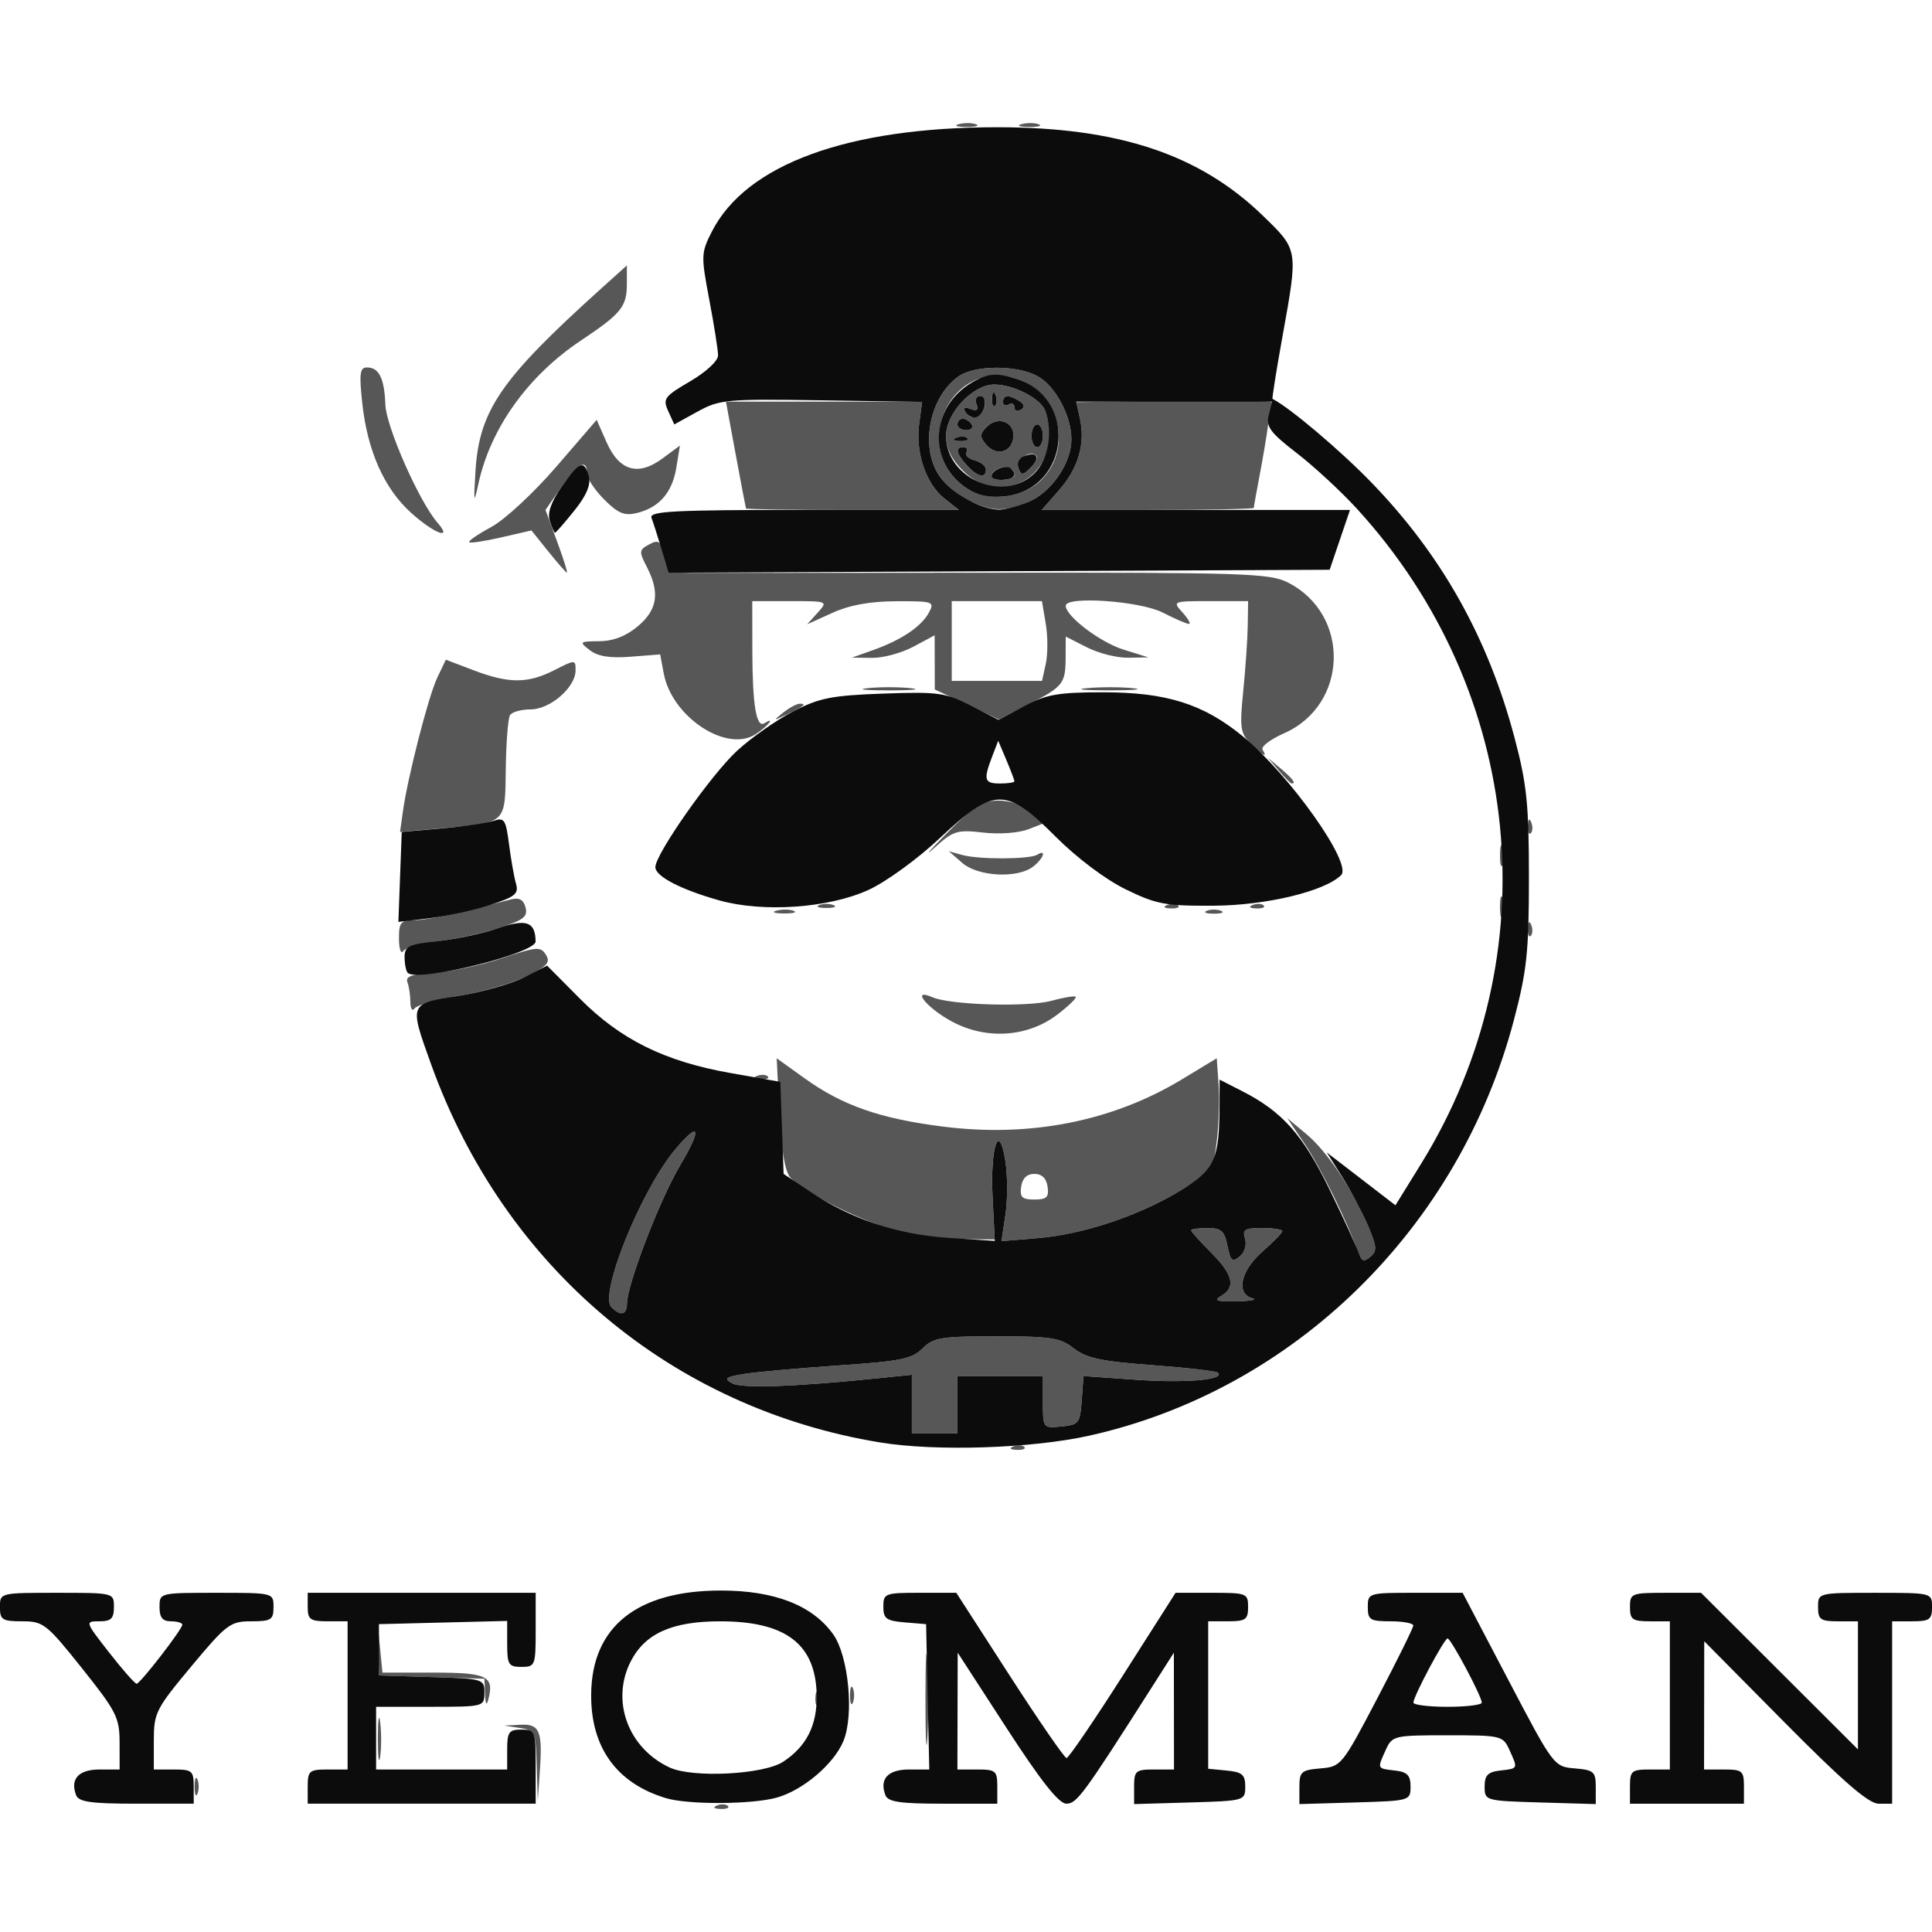 <?xml version="1.0" encoding="UTF-8" standalone="no"?>
<!-- Created with Inkscape (http://www.inkscape.org/) -->

<svg
   xmlns:dc="http://purl.org/dc/elements/1.1/"
   xmlns:cc="http://creativecommons.org/ns#"
   xmlns:rdf="http://www.w3.org/1999/02/22-rdf-syntax-ns#"
   xmlns:svg="http://www.w3.org/2000/svg"
   xmlns="http://www.w3.org/2000/svg"
   xmlns:sodipodi="http://sodipodi.sourceforge.net/DTD/sodipodi-0.dtd"
   xmlns:inkscape="http://www.inkscape.org/namespaces/inkscape"
   width="400"
   height="400"
   viewBox="0 0 400 400"
   id="svg13452"
   version="1.1"
   inkscape:version="0.91 r">
  <defs
     id="defs13454" />
  <sodipodi:namedview
     id="base"
     pagecolor="#ffffff"
     bordercolor="#666666"
     borderopacity="1.0"
     inkscape:pageopacity="0.0"
     inkscape:pageshadow="2"
     inkscape:zoom="0.35"
     inkscape:cx="-694.76899"
     inkscape:cy="17.884377"
     inkscape:document-units="px"
     inkscape:current-layer="layer1"
     showgrid="false"
     fit-margin-top="0"
     fit-margin-left="0"
     fit-margin-right="0"
     fit-margin-bottom="0"
     inkscape:window-width="1855"
     inkscape:window-height="1056"
     inkscape:window-x="65"
     inkscape:window-y="24"
     inkscape:window-maximized="1"
     units="px" />
  <g
     inkscape:label="Layer 1"
     inkscape:groupmode="layer"
     id="layer1"
     transform="translate(-359.769,-150.247)">
    <g
       transform="matrix(0.944,0,0,0.944,635.21,226.553)"
       id="g9532">
      <path
         inkscape:connector-curvature="0"
         id="path9536"
         d="m -134.53,315.15 c 0.902,-0.361 1.98,-0.317 2.396,0.099 0.415,0.415 -0.323,0.711 -1.641,0.657 -1.456,-0.06 -1.752,-0.356 -0.755,-0.755 z m -114.568,-4.146 c 0,-1.719 0.284,-2.422 0.63,-1.562 0.347,0.859 0.347,2.266 0,3.125 -0.347,0.859 -0.63,0.156 -0.63,-1.562 z m 75.034,-4.604 c -0.221,-7.403 -0.376,-7.751 -3.669,-8.25 l -3.438,-0.521 3.477,-0.187 c 4.254,-0.229 4.923,1.312 4.326,9.962 l -0.465,6.726 -0.231,-7.729 z m -34.844,-6.021 c 0.007,-4.125 0.24,-5.662 0.519,-3.415 0.278,2.247 0.272,5.622 -0.013,7.5 -0.285,1.878 -0.513,0.04 -0.506,-4.085 z m 120.098,-8.75 c 0.003,-8.938 0.201,-12.43 0.442,-7.761 0.241,4.669 0.239,11.982 -0.004,16.25 -0.243,4.268 -0.441,0.448 -0.438,-8.489 z m -96.591,-0.891 -0.145,-3.391 -11.562,-0.359 -11.562,-0.359 -0.137,-5.625 -0.137,-5.625 0.522,5.312 0.522,5.312 11.217,0 c 11.748,0 13.334,0.774 12.015,5.864 -0.388,1.499 -0.635,1.118 -0.731,-1.13 z m 72.454,0.786 c 0.06,-1.456 0.356,-1.752 0.755,-0.755 0.361,0.902 0.317,1.98 -0.099,2.396 -0.415,0.415 -0.711,-0.323 -0.657,-1.641 z m 7.599,-0.521 c 0,-1.719 0.284,-2.422 0.63,-1.562 0.347,0.859 0.347,2.266 0,3.125 -0.347,0.859 -0.63,0.156 -0.63,-1.562 z m 35.818,-54.604 c 0.902,-0.361 1.98,-0.317 2.396,0.099 0.415,0.415 -0.323,0.711 -1.641,0.657 -1.456,-0.06 -1.752,-0.356 -0.755,-0.755 z m -22.266,-9.308 0,-6.411 -7.188,0.74 c -18.413,1.897 -30.134,2.307 -32.242,1.127 -1.878,-1.051 -1.448,-1.382 2.657,-2.046 2.694,-0.436 11.995,-1.271 20.671,-1.856 13.596,-0.917 16.141,-1.432 18.437,-3.728 2.392,-2.392 4.052,-2.664 16.246,-2.664 11.943,0 13.988,0.32 16.948,2.649 2.724,2.143 6.004,2.844 17.172,3.67 7.593,0.562 14.095,1.311 14.449,1.666 1.549,1.549 -7.122,2.299 -17.856,1.544 l -11.65,-0.819 -0.385,5.333 c -0.362,5.009 -0.632,5.356 -4.448,5.724 -4.047,0.39 -4.062,0.37 -4.062,-5.312 l 0,-5.704 -9.375,0 -9.375,0 0,6.25 0,6.25 -5,0 -5,0 0,-6.411 z m -65.891,-21.229 c -2.772,-2.772 6.535,-25.74 14.046,-34.667 5.334,-6.339 5.851,-4.551 1.026,3.548 -4.44,7.453 -11.633,26.151 -11.665,30.322 -0.019,2.502 -1.383,2.821 -3.408,0.797 z m 133.703,-2.459 c 3.294,-1.918 2.66,-4.678 -2.188,-9.525 -2.406,-2.406 -4.375,-4.6 -4.375,-4.875 0,-0.275 1.617,-0.5 3.594,-0.5 3.024,0 3.717,0.618 4.374,3.904 0.665,3.325 1.063,3.669 2.684,2.324 1.099,-0.912 1.592,-2.562 1.166,-3.904 -0.625,-1.968 -0.056,-2.324 3.722,-2.324 2.453,0 4.459,0.298 4.459,0.663 0,0.365 -1.969,2.392 -4.375,4.504 -4.781,4.198 -5.865,9.26 -2.188,10.221 1.203,0.314 -0.344,0.62 -3.438,0.679 -4.387,0.084 -5.143,-0.173 -3.438,-1.167 z m 30.134,-9.447 c -2.453,-6.857 -8.305,-18.747 -11.715,-23.799 l -3.883,-5.754 4.138,3.455 c 4.571,3.816 10.065,11.975 13.57,20.151 1.96,4.574 2.031,5.53 0.502,6.798 C 7.347,195.985 6.814,195.811 6.151,193.958 Z m -101.556,-4.929 c -7.516,-2.021 -20.293,-8.452 -23.044,-11.599 -1.182,-1.352 -1.996,-6.159 -2.389,-14.106 l -0.596,-12.055 6.077,4.366 c 8.373,6.015 16.568,8.874 30.474,10.63 19.053,2.406 37.156,-1.184 52.337,-10.381 l 7.625,-4.619 0.406,5.807 c 0.223,3.194 0.044,8.743 -0.398,12.331 -0.778,6.323 -1.022,6.656 -7.906,10.828 -9.235,5.596 -21.349,9.647 -31.335,10.479 l -7.982,0.665 0.871,-5.81 c 0.479,-3.195 0.48,-8.418 0.003,-11.605 -1.354,-9.031 -3.394,-3.412 -2.828,7.792 l 0.467,9.253 -7.524,-0.082 c -4.138,-0.045 -10.555,-0.897 -14.259,-1.893 z m 33.384,-9.587 c -0.262,-1.846 -1.259,-2.812 -2.899,-2.812 -1.641,0 -2.637,0.966 -2.899,2.812 -0.328,2.307 0.193,2.812 2.899,2.812 2.706,0 3.227,-0.505 2.899,-2.812 z m -63.759,-24.291 c 0.902,-0.361 1.98,-0.317 2.396,0.099 0.415,0.415 -0.323,0.711 -1.641,0.657 -1.456,-0.06 -1.752,-0.356 -0.755,-0.755 z m 42.82,-11.915 c -5.54,-2.967 -9.178,-7.474 -4.319,-5.348 3.893,1.702 20.929,2.207 26.121,0.773 2.665,-0.736 5.055,-1.129 5.311,-0.873 0.256,0.256 -1.581,2.026 -4.082,3.933 -6.467,4.933 -15.537,5.53 -23.031,1.515 z m -118.817,-4.316 c -0.011,-1.491 -0.306,-3.459 -0.658,-4.375 -0.471,-1.229 1.082,-1.767 5.938,-2.056 3.617,-0.215 10.312,-1.642 14.879,-3.172 7.583,-2.54 8.413,-2.604 9.576,-0.741 1.05,1.681 0.295,2.515 -4.305,4.749 -3.068,1.491 -9.627,3.386 -14.576,4.211 -4.949,0.826 -9.411,2.085 -9.917,2.797 -0.509,0.718 -0.927,0.087 -0.938,-1.414 z m -2.5,-13.852 c -0.017,-3.598 0.374,-4.065 3.418,-4.082 1.891,-0.011 6.812,-0.887 10.938,-1.947 4.125,-1.06 8.687,-2.227 10.137,-2.593 1.897,-0.478 2.816,0.018 3.274,1.77 0.53,2.028 -0.483,2.788 -6.05,4.543 -3.678,1.159 -9.651,2.45 -13.274,2.868 -3.623,0.418 -7.001,1.377 -7.506,2.132 -0.505,0.754 -0.927,-0.457 -0.938,-2.691 z m 247.58,-2.292 c 0.06,-1.456 0.356,-1.752 0.755,-0.755 0.361,0.902 0.317,1.98 -0.099,2.396 -0.415,0.415 -0.711,-0.323 -0.657,-1.641 z m -6.105,-4.896 c 0.025,-2.062 0.306,-2.755 0.623,-1.539 0.317,1.216 0.296,2.904 -0.046,3.75 -0.342,0.846 -0.602,-0.149 -0.576,-2.211 z m -158.657,1.009 c 1.216,-0.317 2.904,-0.296 3.75,0.046 0.846,0.342 -0.149,0.602 -2.211,0.576 -2.062,-0.025 -2.755,-0.306 -1.539,-0.623 z m 94.351,0.038 c 0.859,-0.347 2.266,-0.347 3.125,0 0.859,0.347 0.156,0.63 -1.562,0.63 -1.719,0 -2.422,-0.284 -1.562,-0.63 z m -85,-1.25 c 0.859,-0.347 2.266,-0.347 3.125,0 0.859,0.347 0.156,0.63 -1.562,0.63 -1.719,0 -2.422,-0.284 -1.562,-0.63 z m 76.328,-0.026 c 0.902,-0.361 1.98,-0.317 2.396,0.099 0.415,0.415 -0.323,0.711 -1.641,0.657 -1.456,-0.06 -1.752,-0.356 -0.755,-0.755 z m 18.75,0 c 0.902,-0.361 1.98,-0.317 2.396,0.099 0.415,0.415 -0.323,0.711 -1.641,0.657 -1.456,-0.06 -1.752,-0.356 -0.755,-0.755 z m -63.69,-9.212 -2.951,-2.566 2.922,0.81 c 3.657,1.014 14.787,0.976 16.456,-0.055 2.149,-1.328 1.356,0.893 -0.941,2.637 -3.444,2.614 -12.059,2.155 -15.487,-0.826 z m -3.439,-6.496 c 5.956,-6.017 7.825,-7.187 11.475,-7.187 2.445,0 5.657,1.055 7.312,2.403 l 2.951,2.403 -3.75,1.461 c -2.154,0.839 -6.399,1.157 -9.973,0.747 -5.732,-0.658 -6.574,-0.396 -10.676,3.324 -2.449,2.221 -1.252,0.803 2.661,-3.15 z m 121.357,4.688 c 0.025,-2.062 0.306,-2.755 0.623,-1.539 0.317,1.216 0.296,2.904 -0.046,3.75 -0.342,0.846 -0.602,-0.149 -0.576,-2.211 z M -203.434,97.254 c 1.05,-7.604 5.61,-25.379 7.559,-29.467 l 1.874,-3.931 6.116,2.324 c 7.739,2.941 11.87,2.931 17.7,-0.041 4.57,-2.33 4.639,-2.329 4.639,0.057 0,3.725 -5.574,8.558 -9.869,8.558 -2.053,0 -4.085,0.569 -4.514,1.264 -0.43,0.695 -0.846,6 -0.925,11.788 -0.167,12.182 0.285,11.768 -14.25,13.041 l -8.934,0.782 0.604,-4.375 z m 246.737,3.021 c 0.06,-1.456 0.356,-1.752 0.755,-0.755 0.361,0.902 0.317,1.98 -0.099,2.396 -0.415,0.415 -0.711,-0.323 -0.657,-1.641 z m -54.592,-12.083 -2.381,-2.812 2.812,2.381 c 2.643,2.238 3.382,3.244 2.381,3.244 -0.237,0 -1.503,-1.266 -2.813,-2.812 z m -6.213,-5.95 c -2.248,-2.248 -2.417,-3.465 -1.605,-11.562 0.499,-4.977 0.942,-11.441 0.985,-14.362 l 0.077,-5.312 -8.319,0 c -8.24,0 -8.297,0.024 -6.056,2.5 1.244,1.375 1.872,2.5 1.394,2.5 -0.478,0 -3.074,-1.125 -5.769,-2.5 -4.974,-2.538 -21.25,-3.674 -21.25,-1.484 0,2.286 7.549,8.018 12.659,9.612 l 5.466,1.705 -4.423,0.084 c -2.433,0.046 -6.511,-0.981 -9.062,-2.282 l -4.639,-2.365 -0.019,4.553 c -0.024,5.799 -0.532,6.438 -8.24,10.368 l -6.384,3.255 -7.038,-3.285 -7.038,-3.285 -0.015,-5.94 -0.015,-5.94 -4.669,2.502 c -2.568,1.376 -6.646,2.478 -9.062,2.448 l -4.394,-0.055 4.676,-1.669 c 6.186,-2.208 10.557,-5.154 12.199,-8.221 1.277,-2.387 0.954,-2.499 -7.144,-2.473 -5.78,0.019 -10.248,0.829 -14.027,2.543 l -5.545,2.516 2.301,-2.543 c 2.293,-2.533 2.269,-2.543 -6.017,-2.543 l -8.319,0 0.017,10.938 c 0.018,11.801 0.869,16.935 2.625,15.85 2.571,-1.589 0.849,0.595 -1.878,2.382 -6.371,4.175 -18.383,-3.743 -20.176,-13.299 l -0.785,-4.184 -6.464,0.506 c -4.554,0.357 -7.203,-0.066 -8.964,-1.428 -2.39,-1.849 -2.298,-1.936 2.092,-1.974 3.074,-0.027 5.862,-1.109 8.438,-3.276 4.315,-3.631 4.881,-7.387 1.964,-13.028 -1.745,-3.375 -1.707,-3.734 0.527,-4.93 2.08,-1.113 2.522,-0.778 3.232,2.452 0.728,3.315 1.345,3.747 5.41,3.786 2.523,0.024 32.151,0.015 65.838,-0.022 56.165,-0.06 61.611,0.117 65.6,2.143 13.79,7.003 13.293,26.817 -0.83,33.064 -3,1.327 -5.127,2.943 -4.726,3.591 1.19,1.925 0.058,1.35 -2.626,-1.334 z m -44.912,-17.515 c 0.456,-2.077 0.452,-6.015 -0.01,-8.75 l -0.841,-4.973 -9.89,0 -9.89,0 0,8.75 0,8.75 9.901,0 9.901,0 0.83,-3.777 z M -119.994,75.448 c 1.335,-1.069 2.975,-1.944 3.646,-1.944 1.588,0 0.879,0.577 -2.947,2.4 -2.947,1.403 -2.986,1.377 -0.699,-0.456 z m 18.511,-5.355 c 2.578,-0.27 6.797,-0.27 9.375,0 2.578,0.27 0.469,0.49 -4.688,0.49 -5.156,0 -7.266,-0.221 -4.688,-0.49 z m 48.158,-0.006 c 2.94,-0.264 7.44,-0.26 10,0.009 2.56,0.269 0.154,0.485 -5.346,0.48 -5.5,-0.005 -7.595,-0.224 -4.654,-0.488 z m -118.19,-29.96 -3.712,-4.627 -6.597,1.523 c -3.628,0.838 -6.804,1.316 -7.057,1.062 -0.253,-0.253 1.94,-1.761 4.875,-3.35 2.954,-1.6 9.297,-7.485 14.213,-13.185 l 8.877,-10.296 2.15,4.873 c 2.793,6.331 6.932,7.548 12.264,3.606 l 3.842,-2.841 -0.778,4.793 c -0.892,5.495 -3.746,8.797 -8.639,9.991 -2.746,0.67 -4.139,0.098 -7.188,-2.95 -2.08,-2.08 -3.781,-4.669 -3.781,-5.753 0,-3.297 -1.982,-2.229 -5.629,3.035 l -3.469,5.006 2.53,6.869 c 1.392,3.778 2.368,6.869 2.171,6.869 -0.198,0 -2.03,-2.082 -4.071,-4.627 z m -30.128,-8.509 c -5.887,-5.318 -9.565,-13.596 -10.688,-24.052 -0.694,-6.465 -0.518,-7.812 1.024,-7.812 2.652,0 3.833,2.377 4.038,8.125 0.174,4.892 7.434,21.335 11.451,25.938 3.46,3.964 -0.771,2.368 -5.825,-2.198 z m 73.474,-0.927 c -0.067,-0.172 -1.085,-5.516 -2.261,-11.875 l -2.138,-11.562 21.517,0 21.517,0 -0.651,4.854 c -0.844,6.291 1.487,13.201 5.523,16.376 l 3.203,2.52 -23.294,0 c -12.811,0 -23.349,-0.141 -23.416,-0.312 z m 49.391,-1.464 c -2.121,-0.923 -5.074,-3.227 -6.562,-5.12 -4.834,-6.146 -2.862,-17.726 3.814,-22.403 3.503,-2.453 12.499,-2.522 17.123,-0.131 3.998,2.067 7.609,8.715 7.602,13.994 -0.006,5.169 -4.394,11.562 -9.358,13.636 -5.252,2.195 -7.622,2.199 -12.619,0.023 z m 15.39,-4.814 c 7.033,-7.033 3.879,-19.374 -5.683,-22.239 -14.65,-4.389 -23.415,15.943 -10.455,24.253 4.536,2.908 12.168,1.956 16.138,-2.014 z M -80.642,22.35 c -2.494,-2.494 -3.654,-4.906 -3.654,-7.596 0,-4.996 5.887,-11.25 10.591,-11.25 4.16,0 10.12,3.041 11.133,5.681 4.849,12.637 -8.715,22.52 -18.07,13.165 z m 11.346,1.096 c 0,-1.514 -1.519,-2.261 -3.247,-1.597 -2.627,1.008 -2.111,2.777 0.747,2.561 1.375,-0.104 2.5,-0.537 2.5,-0.964 z m -6.25,-1.309 c 0,-0.752 -1.119,-1.66 -2.486,-2.017 -1.367,-0.358 -2.178,-1.149 -1.801,-1.758 0.377,-0.609 0.089,-1.108 -0.639,-1.108 -1.889,0 -1.639,1.33 0.745,3.964 2.322,2.566 4.181,2.975 4.181,0.919 z m 11.042,-3.008 c -1.373,-1.373 -4.621,0.866 -3.917,2.7 0.631,1.644 0.95,1.635 2.659,-0.074 1.068,-1.068 1.634,-2.25 1.258,-2.626 z m -5.038,-3.917 c 0.485,-3.385 -3.279,-4.969 -5.806,-2.442 -1.55,1.55 -1.584,2.188 -0.206,3.85 2.205,2.657 5.54,1.876 6.011,-1.407 z m 6.496,-0.459 c 0,-1.375 -0.562,-2.5 -1.25,-2.5 -0.688,0 -1.25,1.125 -1.25,2.5 0,1.375 0.562,2.5 1.25,2.5 0.688,0 1.25,-1.125 1.25,-2.5 z m -16.589,0.495 c -0.415,-0.415 -1.494,-0.46 -2.396,-0.099 -0.997,0.399 -0.701,0.695 0.755,0.755 1.318,0.054 2.056,-0.241 1.641,-0.657 z m 0.964,-2.995 c -0.425,-0.688 -1.302,-1.25 -1.949,-1.25 -0.647,0 -1.176,0.562 -1.176,1.25 0,0.688 0.877,1.25 1.949,1.25 1.072,0 1.601,-0.562 1.176,-1.25 z m 2.904,-4.166 c 0.222,-1.146 -0.26,-2.084 -1.071,-2.084 -0.811,0 -1.163,0.815 -0.78,1.811 0.488,1.272 0.095,1.581 -1.321,1.038 -1.383,-0.531 -1.72,-0.294 -1.072,0.755 1.241,2.008 3.734,1.116 4.245,-1.52 z m 7.542,-0.971 c -2.297,-1.456 -3.571,-1.381 -3.571,0.211 0,0.728 0.562,0.976 1.25,0.551 0.688,-0.425 1.25,-0.144 1.25,0.625 0,0.769 0.623,1.013 1.383,0.543 0.964,-0.596 0.87,-1.181 -0.312,-1.93 z M -73.442,5.77 c -0.399,-0.997 -0.695,-0.701 -0.755,0.755 -0.054,1.318 0.241,2.056 0.657,1.641 0.415,-0.415 0.46,-1.493 0.099,-2.396 z m 13.897,20.952 c 4.239,-4.829 5.833,-10.212 4.637,-15.661 l -0.811,-3.694 21.845,-0.369 c 12.015,-0.203 21.592,0.038 21.284,0.535 -0.308,0.497 -0.801,2.747 -1.095,5 -0.294,2.253 -1.114,7.126 -1.822,10.829 -0.708,3.703 -1.287,6.938 -1.287,7.188 0,0.25 -10.465,0.454 -23.254,0.454 l -23.254,0 3.76,-4.282 z m -127.96,-4.137 c 0.805,-13.368 5.525,-20.257 27.382,-39.959 l 5.828,-5.253 0,4.077 c 0,4.989 -1.222,6.492 -10.091,12.408 -11.608,7.743 -19.811,19.207 -22.472,31.405 -0.997,4.571 -1.066,4.285 -0.647,-2.678 z m 106.046,-76.197 c 1.216,-0.317 2.904,-0.296 3.75,0.046 0.846,0.342 -0.149,0.602 -2.211,0.576 -2.062,-0.025 -2.755,-0.306 -1.539,-0.623 z m 13.75,0 c 1.216,-0.317 2.904,-0.296 3.75,0.046 0.846,0.342 -0.149,0.602 -2.211,0.576 -2.062,-0.025 -2.755,-0.306 -1.539,-0.623 z"
         style="fill:#575757" />
      <path
         inkscape:connector-curvature="0"
         id="path9534"
         d="m -275.093,312.879 c -1.355,-3.53 0.558,-5.625 5.134,-5.625 l 4.414,0 -0.007,-5.938 c -0.006,-5.433 -0.706,-6.814 -8.232,-16.25 -7.784,-9.759 -8.488,-10.312 -13.118,-10.312 -4.386,0 -4.893,-0.324 -4.893,-3.125 0,-3.125 0,-3.125 12.5,-3.125 12.5,0 12.5,0 12.5,3.125 0,2.519 -0.62,3.125 -3.198,3.125 -3.168,0 -3.147,0.065 2.171,6.875 2.953,3.781 5.658,6.851 6.011,6.822 0.818,-0.068 10.016,-11.966 10.016,-12.956 0,-0.407 -1.125,-0.741 -2.5,-0.741 -1.833,0 -2.5,-0.833 -2.5,-3.125 0,-3.125 0,-3.125 12.5,-3.125 12.5,0 12.5,0 12.5,3.125 0,2.801 -0.507,3.125 -4.892,3.125 -4.581,0 -5.415,0.627 -13.125,9.871 -7.779,9.326 -8.233,10.222 -8.233,16.25 l 0,6.379 4.375,0 c 4.028,0 4.375,0.298 4.375,3.75 l 0,3.75 -12.539,0 c -9.993,0 -12.685,-0.381 -13.259,-1.875 z m 50.798,-1.875 c 0,-3.452 0.347,-3.75 4.375,-3.75 l 4.375,0 0,-16.25 0,-16.25 -4.375,0 c -3.833,0 -4.375,-0.387 -4.375,-3.125 l 0,-3.125 25,0 25,0 0,8.125 c 0,7.833 -0.112,8.125 -3.125,8.125 -2.817,0 -3.125,-0.497 -3.125,-5.041 l 0,-5.041 -14.062,0.353 -14.062,0.353 0,5.625 0,5.625 11.562,0.359 c 11.356,0.353 11.562,0.414 11.562,3.438 0,3.055 -0.09,3.078 -11.875,3.078 l -11.875,0 0,6.875 0,6.875 14.375,0 14.375,0 0,-4.375 c 0,-3.833 0.387,-4.375 3.125,-4.375 3.013,0 3.125,0.292 3.125,8.125 l 0,8.125 -25,0 -25,0 0,-3.75 z m 78.553,2.532 c -10.831,-3.272 -16.493,-11.151 -16.383,-22.798 0.14,-14.81 10.057,-22.733 28.455,-22.733 11.78,0 20.101,3.248 24.636,9.617 3.369,4.731 4.603,17.676 2.231,23.402 -2.093,5.052 -8.886,10.807 -14.646,12.406 -5.452,1.514 -19.432,1.575 -24.293,0.107 z m 25.73,-7.982 c 5.097,-3.34 7.449,-7.982 7.351,-14.511 -0.17,-11.261 -6.716,-16.29 -21.198,-16.287 -10.496,0.002 -16.424,2.653 -19.566,8.748 -4.444,8.621 -0.635,19.061 8.505,23.313 5.045,2.347 20.602,1.558 24.908,-1.263 z m 22.419,7.325 c -1.359,-3.541 0.557,-5.625 5.171,-5.625 l 4.452,0 -0.35,-15.938 -0.35,-15.938 -4.688,-0.388 c -4.03,-0.334 -4.688,-0.816 -4.688,-3.438 0,-2.915 0.353,-3.05 8.001,-3.05 l 8.001,0 11.686,18.116 c 6.427,9.964 12.05,18.12 12.494,18.125 0.444,0.005 6.006,-8.147 12.36,-18.116 l 11.552,-18.125 7.953,0 c 7.649,0 7.953,0.119 7.953,3.125 0,2.738 -0.542,3.125 -4.375,3.125 l -4.375,0 0,16.171 0,16.171 4.062,0.392 c 3.396,0.327 4.062,0.905 4.062,3.517 0,3.095 -0.116,3.128 -12.188,3.483 l -12.188,0.358 0,-3.795 c 0,-3.504 0.336,-3.795 4.375,-3.795 l 4.375,0 -0.013,-12.812 -0.013,-12.812 -4.777,7.5 c -15.06,23.644 -16.514,25.625 -18.796,25.625 -1.658,0 -5.566,-4.94 -13.103,-16.562 l -10.739,-16.562 -0.031,12.812 -0.029,12.812 4.375,0 c 4.028,0 4.375,0.298 4.375,3.75 l 0,3.75 -11.914,0 c -9.437,0 -12.064,-0.39 -12.634,-1.875 z m 90.798,-1.754 c 0,-3.385 0.415,-3.755 4.619,-4.108 4.539,-0.381 4.754,-0.647 12.476,-15.388 4.321,-8.25 7.868,-15.422 7.881,-15.938 0.013,-0.516 -2.226,-0.938 -4.976,-0.938 -4.5,0 -5,-0.312 -5,-3.125 0,-3.083 0.14,-3.125 10.4,-3.125 l 10.4,0 9.997,19.062 c 9.947,18.967 10.02,19.064 14.6,19.45 4.186,0.353 4.603,0.725 4.603,4.108 l 0,3.72 -12.188,-0.358 c -12.071,-0.354 -12.188,-0.388 -12.188,-3.483 0,-2.48 0.71,-3.207 3.438,-3.521 3.951,-0.455 3.902,-0.343 1.987,-4.546 -1.409,-3.093 -1.797,-3.184 -13.549,-3.184 -11.752,0 -12.14,0.091 -13.549,3.184 -1.915,4.203 -1.964,4.091 1.987,4.546 2.728,0.314 3.438,1.041 3.438,3.521 0,3.095 -0.116,3.128 -12.188,3.483 l -12.188,0.358 0,-3.72 z m 40,-18.538 c 0,-1.364 -6.773,-14.076 -7.5,-14.076 -0.727,0 -7.5,12.713 -7.5,14.076 0,0.505 3.375,0.918 7.5,0.918 4.125,0 7.5,-0.413 7.5,-0.918 z m 32.5,18.418 c 0,-3.452 0.347,-3.75 4.375,-3.75 l 4.375,0 0,-16.25 0,-16.25 -4.375,0 c -3.833,0 -4.375,-0.387 -4.375,-3.125 0,-2.999 0.314,-3.125 7.796,-3.125 l 7.796,0 17.204,17.171 17.204,17.171 0,-14.046 0,-14.046 -4.375,0 c -3.833,0 -4.375,-0.387 -4.375,-3.125 0,-3.125 0,-3.125 12.5,-3.125 12.5,0 12.5,0 12.5,3.125 0,2.738 -0.542,3.125 -4.375,3.125 l -4.375,0 0,20 0,20 -2.972,0 c -2.165,0 -7.758,-4.835 -20.604,-17.812 l -17.633,-17.812 -0.021,14.062 -0.021,14.062 4.375,0 c 4.028,0 4.375,0.298 4.375,3.75 l 0,3.75 -12.5,0 -12.5,0 0,-3.75 z m -164.425,-75.472 c -45.821,-7.519 -82.542,-38.463 -98.545,-83.04 -4.791,-13.346 -4.861,-13.173 6.053,-14.909 5.133,-0.817 11.604,-2.643 14.379,-4.059 l 5.046,-2.574 7.183,7.236 c 8.91,8.975 18.58,13.757 32.983,16.31 l 10.982,1.946 0.36,10.094 0.36,10.094 5.953,3.978 c 8.941,5.976 19.04,9.326 30.329,10.061 l 10.032,0.653 -0.475,-9.412 c -0.572,-11.327 1.456,-17.046 2.82,-7.951 0.478,3.187 0.477,8.41 -0.003,11.605 l -0.871,5.81 7.982,-0.665 c 9.958,-0.829 22.094,-4.879 31.254,-10.43 7.582,-4.595 8.557,-6.75 8.589,-18.988 l 0.014,-5.338 4.965,2.533 c 8.811,4.495 13.357,9.621 19.18,21.626 3.072,6.334 5.934,12.564 6.36,13.845 0.617,1.854 1.136,2.028 2.553,0.852 1.528,-1.268 1.453,-2.237 -0.535,-6.874 -1.272,-2.969 -3.821,-7.786 -5.664,-10.705 l -3.35,-5.307 7.529,5.794 7.529,5.794 5.606,-9.066 C 48.149,128.729 42.493,70.87 5.835,30.76 2.376,26.976 -3.563,21.48 -7.363,18.549 c -5.824,-4.493 -6.791,-5.798 -6.16,-8.312 l 0.749,-2.982 -21.485,0 -21.485,0 0.824,3.75 c 1.209,5.504 -0.371,10.874 -4.624,15.718 l -3.76,4.282 33.803,0 33.803,0 -2.231,6.562 -2.231,6.562 -72.493,0.322 -72.493,0.322 -1.54,-5.14 c -0.847,-2.827 -1.841,-5.925 -2.21,-6.885 -0.563,-1.467 4.756,-1.745 33.383,-1.745 l 34.052,0 -3.203,-2.52 c -4.03,-3.17 -6.367,-10.083 -5.527,-16.348 l 0.647,-4.826 -22.065,-0.341 c -20.878,-0.323 -22.34,-0.189 -27.176,2.473 l -5.111,2.813 -1.335,-2.931 c -1.228,-2.694 -0.84,-3.22 4.799,-6.514 3.489,-2.037 6.134,-4.488 6.134,-5.682 0,-1.155 -0.863,-6.647 -1.917,-12.205 -1.836,-9.676 -1.811,-10.313 0.57,-14.981 7.52,-14.74 29.79,-22.875 62.597,-22.867 26.533,0.006 44.339,5.933 58.219,19.376 7.832,7.586 7.786,7.305 4.329,26.471 -1.348,7.477 -2.333,13.654 -2.188,13.727 3.738,1.883 14.841,11.269 21.651,18.301 15.439,15.944 25.623,34.102 31.431,56.038 2.695,10.181 3.148,14.584 3.148,30.639 0,16.253 -0.438,20.415 -3.291,31.25 -12.029,45.697 -48.203,81.123 -93.072,91.149 -12.646,2.826 -33.653,3.514 -45.904,1.503 z m 16.925,-8.278 0,-6.25 9.375,0 9.375,0 0,5.704 c 0,5.683 0.015,5.703 4.062,5.312 3.816,-0.368 4.086,-0.715 4.448,-5.724 l 0.385,-5.333 11.65,0.819 c 10.734,0.754 19.405,0.005 17.856,-1.544 -0.354,-0.354 -6.856,-1.104 -14.449,-1.666 -11.168,-0.826 -14.448,-1.528 -17.172,-3.67 -2.961,-2.329 -5.006,-2.649 -16.948,-2.649 -12.194,0 -13.854,0.272 -16.246,2.664 -2.296,2.296 -4.841,2.811 -18.437,3.728 -8.675,0.585 -17.977,1.42 -20.671,1.856 -4.105,0.664 -4.535,0.995 -2.657,2.046 2.108,1.18 13.829,0.77 32.242,-1.127 l 7.188,-0.74 0,6.411 0,6.411 5,0 5,0 0,-6.25 z m -72.483,-22.188 c 0.032,-4.171 7.225,-22.869 11.665,-30.322 4.825,-8.099 4.308,-9.887 -1.026,-3.548 -7.511,8.926 -16.817,31.895 -14.046,34.667 2.024,2.024 3.388,1.705 3.408,-0.797 z m 137.171,-1.174 c -3.677,-0.961 -2.594,-6.023 2.188,-10.221 2.406,-2.113 4.375,-4.14 4.375,-4.504 0,-0.365 -2.007,-0.663 -4.459,-0.663 -3.777,0 -4.346,0.355 -3.722,2.324 0.426,1.341 -0.067,2.991 -1.166,3.904 -1.621,1.346 -2.02,1.001 -2.684,-2.324 -0.657,-3.285 -1.35,-3.904 -4.374,-3.904 -1.977,0 -3.594,0.225 -3.594,0.5 0,0.275 1.969,2.469 4.375,4.875 4.847,4.847 5.481,7.607 2.188,9.525 -1.706,0.994 -0.949,1.251 3.438,1.167 3.094,-0.059 4.641,-0.364 3.438,-0.679 z M -66.158,29.204 c 4.964,-2.074 9.351,-8.467 9.358,-13.636 0.007,-5.279 -3.604,-11.927 -7.602,-13.994 -4.624,-2.391 -13.62,-2.322 -17.123,0.131 -6.677,4.677 -8.649,16.257 -3.814,22.403 2.789,3.546 8.728,6.761 12.646,6.847 1.225,0.027 4.166,-0.761 6.535,-1.751 z m -13.367,-2.777 c -9.317,-5.974 -8.196,-18.979 2.071,-24.008 2.794,-1.369 4.469,-1.418 8.385,-0.244 13.78,4.128 12.055,24.171 -2.223,25.835 -3.286,0.383 -5.973,-0.134 -8.232,-1.582 z m 14.661,-3.491 c 3.052,-3.052 4.065,-9.13 2.292,-13.751 -1.013,-2.64 -6.972,-5.681 -11.133,-5.681 -4.703,0 -10.591,6.254 -10.591,11.25 0,9.468 12.769,14.844 19.432,8.182 z m -9.432,0.624 c 0,-1.346 3.281,-2.609 4.253,-1.637 1.393,1.393 0.756,2.298 -1.753,2.487 -1.375,0.104 -2.5,-0.279 -2.5,-0.85 z m -5.431,-2.342 c -2.384,-2.634 -2.634,-3.964 -0.745,-3.964 0.728,0 1.016,0.499 0.639,1.108 -0.377,0.609 0.434,1.4 1.801,1.758 1.367,0.358 2.486,1.265 2.486,2.017 0,2.056 -1.859,1.647 -4.181,-0.919 z m 11.306,0.611 c -0.408,-1.063 0.135,-2.195 1.258,-2.626 2.875,-1.103 3.649,0.305 1.401,2.553 -1.709,1.709 -2.028,1.718 -2.659,0.074 z m -7.132,-5.21 c -1.379,-1.661 -1.345,-2.299 0.206,-3.85 2.526,-2.526 6.291,-0.942 5.806,2.442 -0.471,3.283 -3.806,4.064 -6.011,1.407 z m 10.008,-1.866 c 0,-1.375 0.562,-2.5 1.25,-2.5 0.688,0 1.25,1.125 1.25,2.5 0,1.375 -0.562,2.5 -1.25,2.5 -0.688,0 -1.25,-1.125 -1.25,-2.5 z m -16.484,0.396 c 0.902,-0.361 1.98,-0.317 2.396,0.099 0.415,0.415 -0.323,0.711 -1.641,0.657 -1.456,-0.06 -1.752,-0.356 -0.755,-0.755 z m 0.234,-2.896 c 0,-0.688 0.529,-1.25 1.176,-1.25 0.647,0 1.524,0.562 1.949,1.25 0.425,0.688 -0.104,1.25 -1.176,1.25 -1.072,0 -1.949,-0.562 -1.949,-1.25 z m 1.784,-2.646 c -0.648,-1.048 -0.311,-1.285 1.072,-0.755 1.416,0.543 1.809,0.234 1.321,-1.038 -0.382,-0.996 -0.031,-1.811 0.78,-1.811 1.851,0 1.18,3.997 -0.781,4.65 -0.796,0.265 -1.873,-0.206 -2.393,-1.046 z m 10.716,-1.104 c 0,-0.769 -0.562,-1.05 -1.25,-0.625 -0.688,0.425 -1.25,0.177 -1.25,-0.551 0,-1.591 1.274,-1.667 3.571,-0.211 1.182,0.749 1.277,1.334 0.312,1.93 -0.761,0.47 -1.383,0.226 -1.383,-0.543 z m -4.901,-1.979 c 0.06,-1.456 0.356,-1.752 0.755,-0.755 0.361,0.902 0.317,1.98 -0.099,2.396 -0.415,0.415 -0.711,-0.323 -0.657,-1.641 z M -202.342,132.541 c -0.387,-0.387 -0.704,-1.936 -0.704,-3.442 0,-2.412 0.856,-2.829 7.188,-3.5 3.953,-0.419 9.921,-1.698 13.262,-2.842 6.25,-2.141 8.227,-1.449 8.281,2.899 0.033,2.626 -25.912,9.001 -28.027,6.886 z m -1.697,-21.046 0.368,-9.866 8.75,-0.768 c 4.812,-0.422 9.932,-1.169 11.377,-1.66 2.372,-0.805 2.703,-0.305 3.405,5.143 0.428,3.319 1.114,7.202 1.524,8.629 0.642,2.233 -0.16,2.886 -5.766,4.697 -3.581,1.157 -9.552,2.46 -13.269,2.897 l -6.758,0.794 0.368,-9.866 z m 70.031,5.152 c -8.456,-2.38 -14.038,-5.281 -14.038,-7.295 0,-2.87 12.217,-20.268 17.929,-25.534 3.077,-2.837 8.599,-6.711 12.27,-8.609 5.771,-2.984 8.454,-3.515 19.8,-3.922 12.038,-0.431 13.627,-0.212 19.192,2.644 l 6.067,3.114 5.681,-3.021 c 4.836,-2.571 7.413,-3.021 17.323,-3.021 13.807,0 21.938,2.563 30.538,9.628 10.31,8.469 24.123,27.947 21.604,30.465 -3.546,3.546 -16.436,6.647 -27.907,6.713 -10.682,0.062 -12.628,-0.3 -19.375,-3.606 -4.441,-2.176 -10.707,-6.892 -15.362,-11.562 -10.851,-10.887 -13.455,-10.853 -25.36,0.328 -4.882,4.585 -11.795,9.611 -15.644,11.373 -8.724,3.994 -23.118,5.007 -32.722,2.304 z m 64.712,-26.124 c 0,-0.265 -0.8,-2.374 -1.778,-4.688 l -1.778,-4.206 -1.347,3.519 c -1.946,5.083 -1.711,5.856 1.778,5.856 1.719,0 3.125,-0.217 3.125,-0.481 z M -171.197,33.419 c -0.557,-1.754 0.274,-4.165 2.586,-7.5 3.882,-5.602 4.986,-6.018 5.972,-2.25 0.477,1.824 -0.529,4.191 -3.188,7.5 -2.137,2.659 -4.035,4.835 -4.217,4.835 -0.182,0 -0.701,-1.163 -1.152,-2.585 z"
         style="fill:#0c0c0c" />
    </g>
  </g>
</svg>
